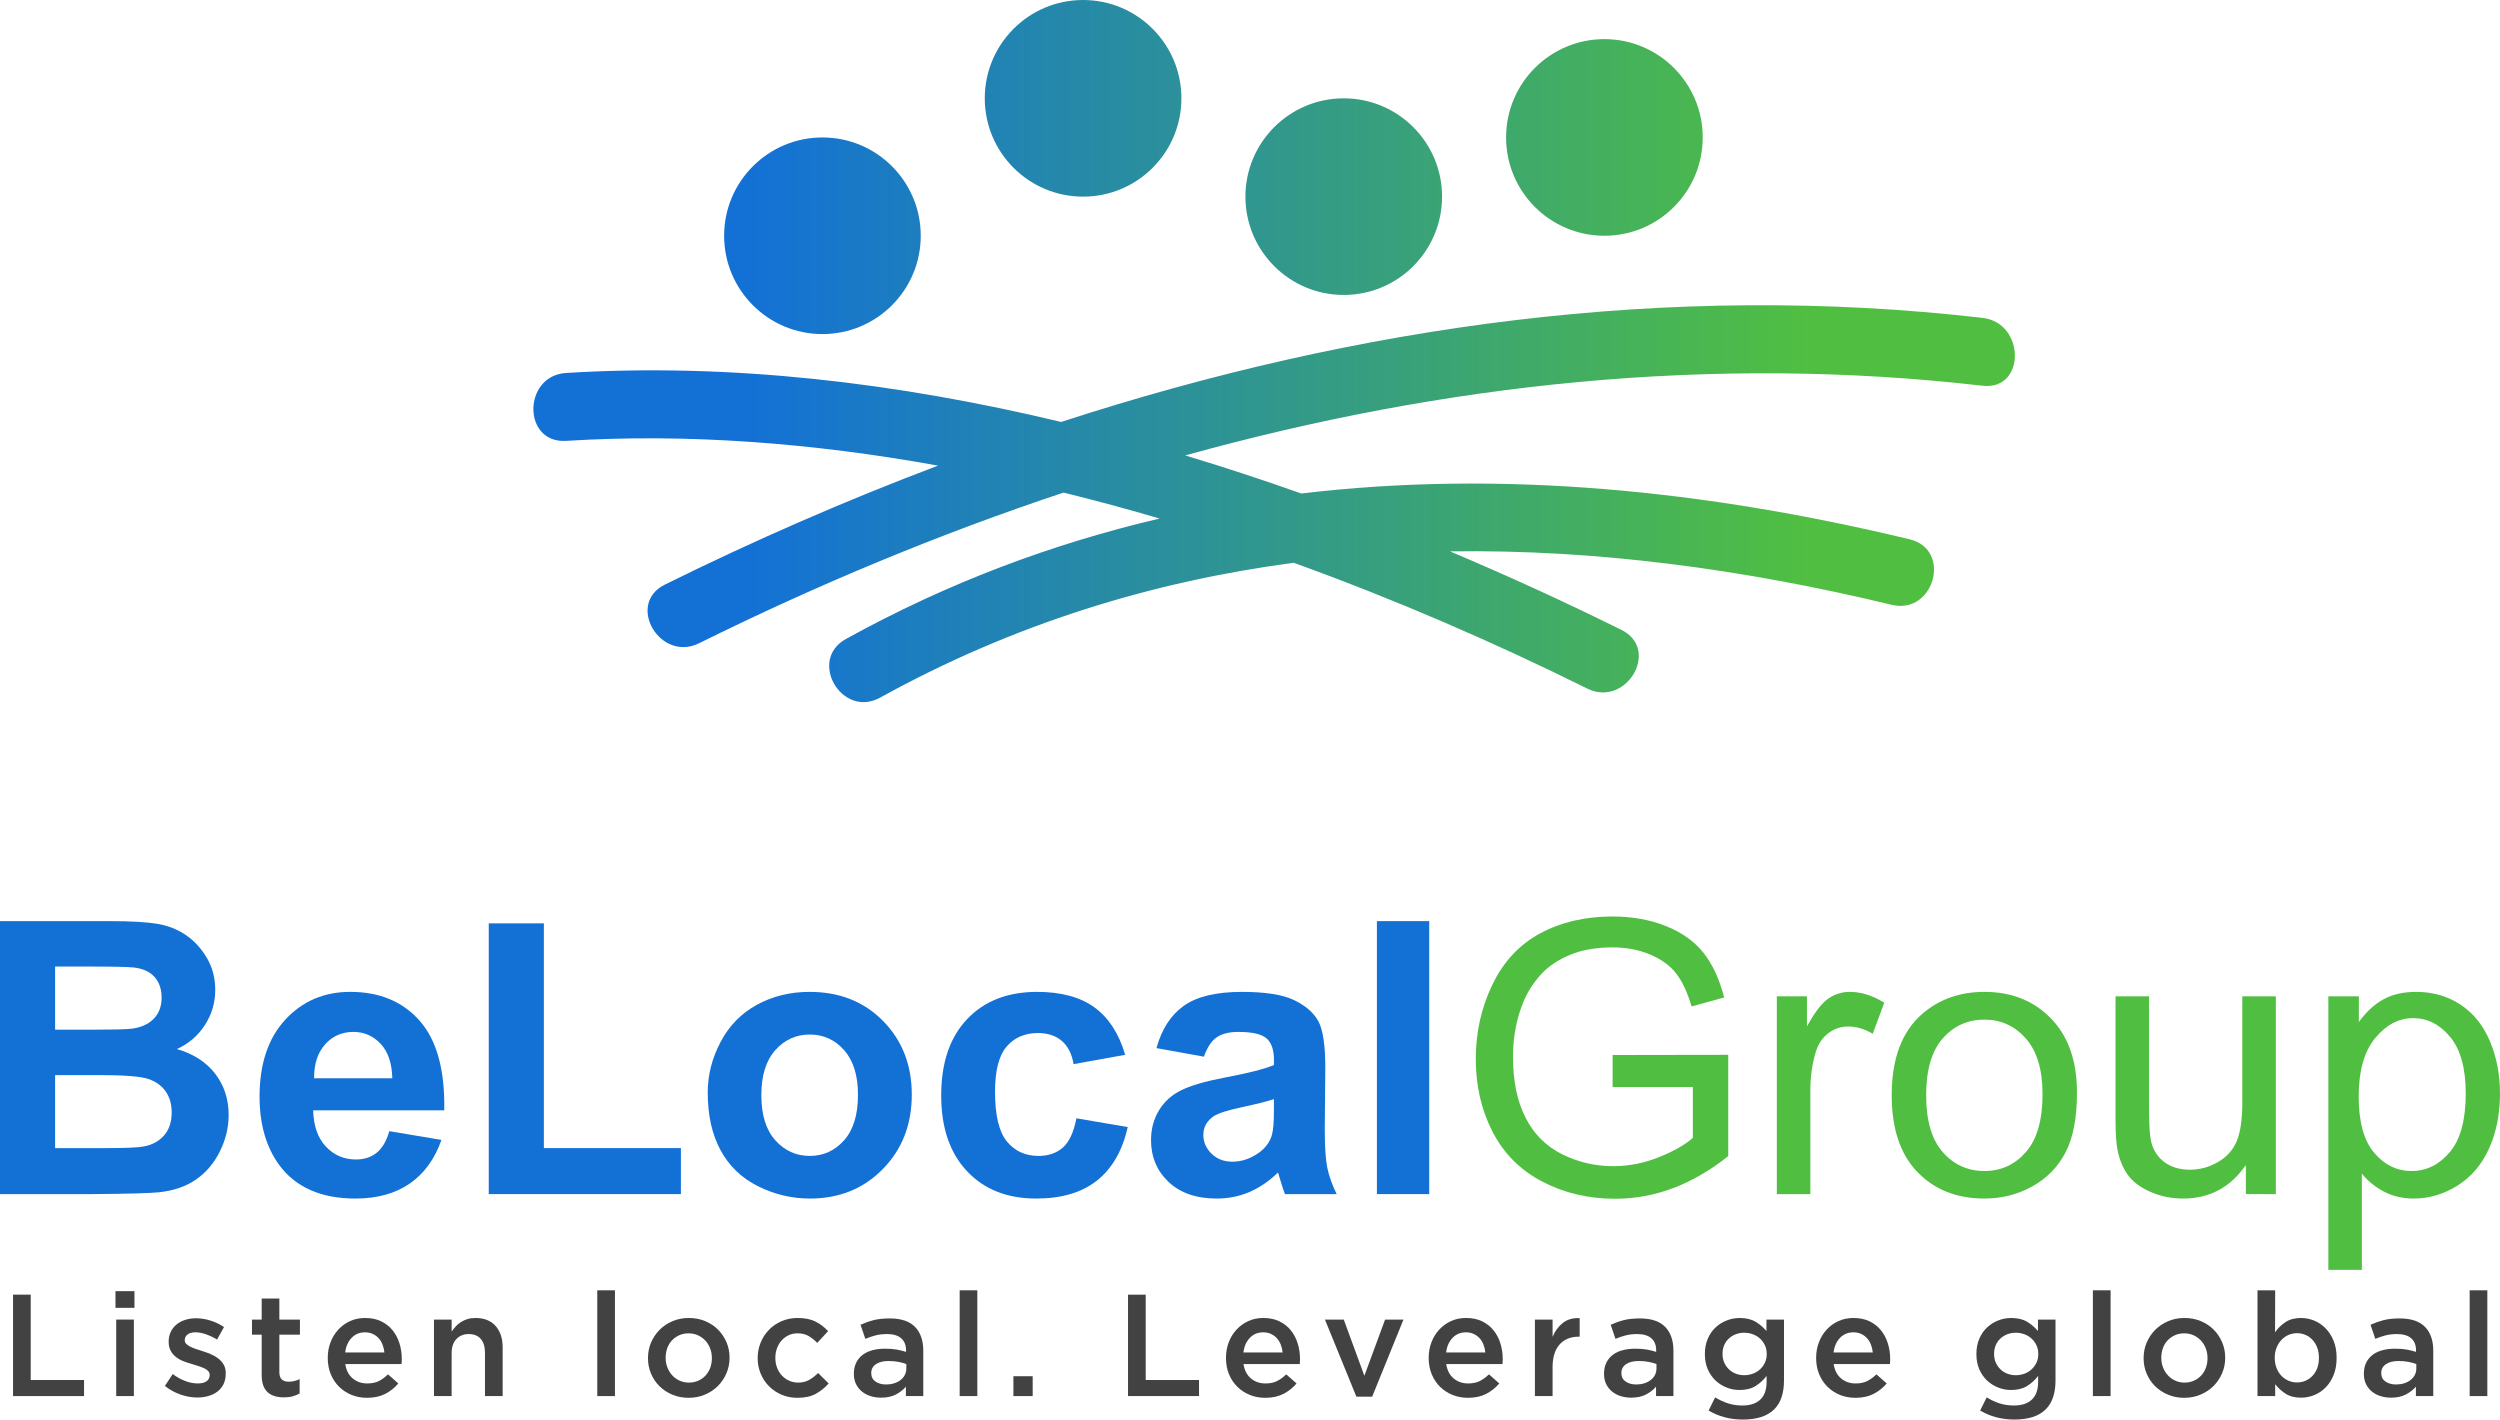 <?xml version="1.0" encoding="utf-8"?>
<!-- Generator: Adobe Illustrator 16.0.0, SVG Export Plug-In . SVG Version: 6.00 Build 0)  -->
<!DOCTYPE svg PUBLIC "-//W3C//DTD SVG 1.1//EN" "http://www.w3.org/Graphics/SVG/1.1/DTD/svg11.dtd">
<svg version="1.1" id="Layer_1" xmlns="http://www.w3.org/2000/svg" xmlns:xlink="http://www.w3.org/1999/xlink" x="0px" y="0px"
	 width="693.051px" height="393.529px" viewBox="0 0 693.051 393.529" enable-background="new 0 0 693.051 393.529"
	 xml:space="preserve">
<g>
	<g id="XMLID_151_">
		<linearGradient id="XMLID_2_" gradientUnits="userSpaceOnUse" x1="207.597" y1="139.631" x2="503.751" y2="139.631">
			<stop  offset="0" style="stop-color:#1371D6"/>
			<stop  offset="0.995" style="stop-color:#50BF41"/>
		</linearGradient>
		<path id="XMLID_156_" fill="url(#XMLID_2_)" d="M549.6,88.12c-87.014-10.054-173.27,2.115-255.431,28.854
			c-45.442-10.903-91.846-16.399-137.247-13.579c-12.029,0.75-12.117,19.573,0,18.821c34.003-2.115,68.698,0.641,103.118,6.86
			c-25.733,9.741-51.031,20.768-75.735,32.996c-10.854,5.373-1.332,21.61,9.498,16.25c32.759-16.214,66.536-30.285,101.036-41.768
			c8.922,2.214,17.809,4.582,26.631,7.199c-29.658,6.941-58.753,17.801-86.971,33.394c-10.6,5.857-1.117,22.111,9.498,16.244
			c36.906-20.389,75.367-32.17,114.648-37.376c28.219,10.196,55.563,22.064,81.378,34.875c10.815,5.359,20.36-10.863,9.498-16.252
			c-15.389-7.634-31.298-14.927-47.562-21.785c40.496-0.596,81.567,4.954,122.465,14.812c11.771,2.838,16.791-15.306,5.006-18.147
			c-56.516-13.617-113.355-19.323-168.682-12.704c-10.623-3.771-21.354-7.293-32.176-10.556
			c71.594-19.888,145.969-27.99,221.027-19.32C561.602,108.328,561.508,89.5,549.6,88.12z"/>
		<linearGradient id="XMLID_3_" gradientUnits="userSpaceOnUse" x1="207.599" y1="27.256" x2="503.752" y2="27.256">
			<stop  offset="0" style="stop-color:#1371D6"/>
			<stop  offset="0.995" style="stop-color:#50BF41"/>
		</linearGradient>
		<circle id="XMLID_155_" fill="url(#XMLID_3_)" cx="300.256" cy="27.256" r="27.256"/>
		<linearGradient id="XMLID_4_" gradientUnits="userSpaceOnUse" x1="207.595" y1="38.101" x2="503.75" y2="38.101">
			<stop  offset="0" style="stop-color:#1371D6"/>
			<stop  offset="0.995" style="stop-color:#50BF41"/>
		</linearGradient>
		<path id="XMLID_154_" fill="url(#XMLID_4_)" d="M444.774,65.355c15.052,0,27.256-12.197,27.256-27.252
			s-12.204-27.257-27.256-27.257c-15.053,0-27.256,12.202-27.256,27.257S429.721,65.355,444.774,65.355z"/>
		<linearGradient id="XMLID_5_" gradientUnits="userSpaceOnUse" x1="207.597" y1="54.513" x2="503.752" y2="54.513">
			<stop  offset="0" style="stop-color:#1371D6"/>
			<stop  offset="0.995" style="stop-color:#50BF41"/>
		</linearGradient>
		<circle id="XMLID_153_" fill="url(#XMLID_5_)" cx="372.514" cy="54.513" r="27.256"/>
		<linearGradient id="XMLID_6_" gradientUnits="userSpaceOnUse" x1="207.597" y1="65.358" x2="503.737" y2="65.358">
			<stop  offset="0" style="stop-color:#1371D6"/>
			<stop  offset="0.995" style="stop-color:#50BF41"/>
		</linearGradient>
		<path id="XMLID_152_" fill="url(#XMLID_6_)" d="M227.995,92.613c15.055,0,27.255-12.202,27.255-27.257
			c0-15.048-12.2-27.252-27.255-27.252c-15.052,0-27.254,12.204-27.254,27.252C200.741,80.411,212.943,92.613,227.995,92.613z"/>
	</g>
	<g id="XMLID_149_">
		<path fill="#1371D6" d="M0,255.352h30.247c5.99,0,10.454,0.256,13.396,0.752c2.94,0.498,5.573,1.539,7.894,3.123
			c2.321,1.58,4.258,3.691,5.808,6.321c1.547,2.636,2.326,5.587,2.326,8.853c0,3.549-0.956,6.793-2.867,9.756
			c-1.909,2.961-4.5,5.18-7.769,6.661c4.61,1.344,8.156,3.629,10.636,6.865c2.477,3.231,3.714,7.04,3.714,11.407
			c0,3.439-0.8,6.785-2.401,10.039c-1.599,3.246-3.785,5.854-6.553,7.793c-2.772,1.945-6.188,3.142-10.248,3.592
			c-2.545,0.273-8.687,0.439-18.426,0.516H0V255.352z M15.277,267.947v17.505h10.016c5.95,0,9.649-0.09,11.095-0.265
			c2.616-0.308,4.672-1.211,6.169-2.707c1.495-1.494,2.245-3.463,2.245-5.914c0-2.337-0.646-4.238-1.938-5.701
			c-1.289-1.461-3.208-2.352-5.753-2.654c-1.514-0.17-5.869-0.264-13.059-0.264H15.277z M15.277,298.043v20.234h14.144
			c5.507,0,8.999-0.15,10.475-0.463c2.273-0.416,4.123-1.42,5.555-3.02c1.426-1.604,2.141-3.746,2.141-6.424
			c0-2.276-0.551-4.201-1.653-5.782c-1.103-1.589-2.692-2.739-4.774-3.464c-2.08-0.719-6.598-1.082-13.55-1.082H15.277z"/>
		<path fill="#1371D6" d="M107.928,313.58l14.454,2.427c-1.859,5.3-4.792,9.335-8.797,12.103c-4.013,2.768-9.027,4.154-15.053,4.154
			c-9.529,0-16.581-3.113-21.158-9.34c-3.615-4.991-5.42-11.289-5.42-18.896c0-9.084,2.373-16.195,7.123-21.338
			c4.748-5.148,10.754-7.722,18.014-7.722c8.157,0,14.589,2.692,19.304,8.081c4.717,5.385,6.969,13.635,6.763,24.754H86.819
			c0.104,4.296,1.273,7.646,3.508,10.035s5.024,3.591,8.362,3.591c2.271,0,4.183-0.624,5.729-1.864
			C105.964,318.325,107.137,316.328,107.928,313.58z M108.755,298.922c-0.102-4.196-1.185-7.391-3.25-9.576
			c-2.065-2.186-4.577-3.278-7.534-3.278c-3.17,0-5.784,1.154-7.852,3.464c-2.061,2.299-3.078,5.432-3.045,9.391H108.755z"/>
		<path fill="#1371D6" d="M135.494,331.029v-75.053h15.277v62.301h37.99v12.752H135.494z"/>
		<path fill="#1371D6" d="M196.196,302.844c0-4.816,1.183-9.48,3.561-13.984c2.37-4.514,5.736-7.949,10.089-10.324
			s9.216-3.567,14.582-3.567c8.294,0,15.091,2.692,20.388,8.081c5.301,5.385,7.951,12.188,7.951,20.41
			c0,8.299-2.675,15.169-8.027,20.624c-5.354,5.456-12.088,8.181-20.205,8.181c-5.026,0-9.817-1.136-14.376-3.406
			c-4.563-2.271-8.031-5.602-10.401-9.988C197.379,314.483,196.196,309.137,196.196,302.844z M211.06,303.621
			c0,5.431,1.29,9.6,3.87,12.484c2.583,2.892,5.766,4.34,9.55,4.34c3.785,0,6.958-1.448,9.527-4.34
			c2.56-2.885,3.842-7.082,3.842-12.59c0-5.374-1.282-9.5-3.842-12.391c-2.569-2.891-5.742-4.334-9.527-4.334
			c-3.785,0-6.967,1.443-9.55,4.334C212.349,294.016,211.06,298.18,211.06,303.621z"/>
		<path fill="#1371D6" d="M311.915,292.416L297.619,295c-0.479-2.857-1.575-5.006-3.281-6.453c-1.696-1.448-3.905-2.168-6.626-2.168
			c-3.617,0-6.499,1.245-8.646,3.743c-2.15,2.493-3.224,6.667-3.224,12.515c0,6.5,1.088,11.1,3.276,13.781
			c2.183,2.684,5.114,4.027,8.797,4.027c2.756,0,5.008-0.785,6.762-2.348c1.754-1.566,2.994-4.258,3.719-8.08l14.242,2.427
			c-1.479,6.538-4.318,11.478-8.514,14.813c-4.199,3.34-9.824,5.006-16.879,5.006c-8.021,0-14.411-2.527-19.175-7.59
			c-4.762-5.053-7.151-12.055-7.151-21.002c0-9.051,2.392-16.1,7.175-21.139s11.254-7.565,19.41-7.565
			c6.676,0,11.98,1.442,15.922,4.315C307.368,282.159,310.194,286.531,311.915,292.416z"/>
		<path fill="#1371D6" d="M333.749,292.932l-13.162-2.375c1.48-5.293,4.026-9.221,7.641-11.766
			c3.613-2.546,8.977-3.823,16.105-3.823c6.465,0,11.287,0.767,14.451,2.3c3.162,1.533,5.395,3.473,6.684,5.834
			c1.289,2.359,1.934,6.685,1.934,12.982l-0.152,16.928c0,4.821,0.23,8.369,0.695,10.66c0.465,2.289,1.332,4.74,2.605,7.357h-14.346
			c-0.381-0.966-0.844-2.391-1.396-4.287c-0.238-0.861-0.41-1.43-0.518-1.703c-2.473,2.408-5.129,4.215-7.943,5.417
			c-2.83,1.206-5.834,1.808-9.035,1.808c-5.646,0-10.092-1.528-13.342-4.594c-3.252-3.062-4.881-6.932-4.881-11.611
			c0-3.099,0.741-5.861,2.22-8.284c1.481-2.427,3.554-4.286,6.224-5.573c2.668-1.292,6.51-2.418,11.533-3.388
			c6.777-1.269,11.473-2.456,14.092-3.558v-1.443c0-2.791-0.688-4.773-2.063-5.967c-1.377-1.182-3.982-1.778-7.797-1.778
			c-2.582,0-4.592,0.511-6.041,1.523C335.811,288.604,334.643,290.387,333.749,292.932z M353.157,304.699
			c-1.857,0.625-4.803,1.362-8.824,2.224c-4.028,0.856-6.664,1.703-7.9,2.526c-1.891,1.344-2.84,3.047-2.84,5.109
			c0,2.035,0.758,3.791,2.273,5.266c1.514,1.482,3.438,2.22,5.779,2.22c2.615,0,5.109-0.86,7.485-2.583
			c1.753-1.307,2.907-2.905,3.454-4.798c0.381-1.239,0.572-3.596,0.572-7.073V304.699z"/>
		<path fill="#1371D6" d="M381.704,331.029v-75.678h14.503v75.678H381.704z"/>
		<path fill="#50BF41" d="M447.051,301.35v-8.881l32.053-0.053v28.08c-4.926,3.923-9.993,6.875-15.227,8.854
			c-5.23,1.977-10.6,2.971-16.105,2.971c-7.432,0-14.188-1.594-20.258-4.779c-6.076-3.179-10.658-7.787-13.754-13.805
			c-3.102-6.023-4.646-12.752-4.646-20.184c0-7.362,1.535-14.242,4.619-20.619c3.078-6.388,7.512-11.123,13.293-14.223
			c5.779-3.094,12.436-4.646,19.969-4.646c5.475,0,10.423,0.891,14.844,2.66c4.42,1.773,7.887,4.238,10.4,7.408
			c2.512,3.16,4.424,7.296,5.734,12.387l-9.037,2.479c-1.136-3.855-2.551-6.889-4.234-9.088c-1.686-2.2-4.096-3.965-7.223-5.285
			c-3.137-1.324-6.609-1.992-10.428-1.992c-4.582,0-8.533,0.695-11.873,2.092c-3.34,1.396-6.03,3.223-8.076,5.498
			c-2.051,2.271-3.639,4.764-4.771,7.484c-1.931,4.68-2.898,9.752-2.898,15.225c0,6.748,1.166,12.393,3.487,16.93
			c2.325,4.547,5.704,7.915,10.142,10.119c4.438,2.205,9.154,3.303,14.148,3.303c4.332,0,8.564-0.832,12.691-2.502
			c4.129-1.67,7.26-3.449,9.39-5.342v-14.09H447.051z"/>
		<path fill="#50BF41" d="M492.573,331.029v-54.822h8.361v8.309c2.138-3.889,4.105-6.444,5.914-7.688
			c1.807-1.239,3.793-1.859,5.961-1.859c3.127,0,6.316,1.003,9.547,2.999l-3.197,8.621c-2.271-1.344-4.543-2.021-6.813-2.021
			c-2.034,0-3.856,0.62-5.474,1.836c-1.619,1.221-2.768,2.919-3.459,5.086c-1.031,3.302-1.547,6.917-1.547,10.835v28.705H492.573z"
			/>
		<path fill="#50BF41" d="M524.419,303.621c0-10.154,2.825-17.672,8.47-22.56c4.717-4.06,10.455-6.094,17.24-6.094
			c7.531,0,13.697,2.475,18.48,7.409c4.778,4.939,7.172,11.762,7.172,20.467c0,7.06-1.059,12.605-3.18,16.645
			c-2.109,4.041-5.194,7.184-9.234,9.426c-4.041,2.232-8.46,3.35-13.238,3.35c-7.674,0-13.882-2.461-18.613-7.381
			C526.786,319.967,524.419,312.875,524.419,303.621z M533.971,303.621c0,7.016,1.529,12.271,4.595,15.764
			c3.056,3.496,6.913,5.242,11.563,5.242c4.607,0,8.445-1.755,11.506-5.271c3.066-3.506,4.6-8.856,4.6-16.048
			c0-6.78-1.543-11.914-4.623-15.406c-3.08-3.496-6.908-5.242-11.482-5.242c-4.65,0-8.508,1.736-11.563,5.215
			C535.5,291.352,533.971,296.6,533.971,303.621z"/>
		<path fill="#50BF41" d="M622.594,331.029v-8.059c-4.269,6.199-10.068,9.293-17.393,9.293c-3.236,0-6.256-0.62-9.061-1.855
			c-2.801-1.238-4.888-2.795-6.24-4.674c-1.363-1.873-2.318-4.173-2.873-6.889c-0.378-1.826-0.563-4.717-0.563-8.668v-33.971h9.287
			v30.403c0,4.854,0.194,8.124,0.572,9.808c0.582,2.447,1.822,4.363,3.715,5.758c1.893,1.392,4.234,2.092,7.021,2.092
			s5.398-0.719,7.84-2.143c2.45-1.43,4.172-3.374,5.194-5.834c1.013-2.461,1.519-6.037,1.519-10.712v-29.372h9.297v54.822H622.594z"
			/>
		<path fill="#50BF41" d="M645.464,352.031v-75.824h8.46v7.125c1.996-2.781,4.248-4.883,6.766-6.273
			c2.508-1.391,5.555-2.091,9.135-2.091c4.676,0,8.807,1.206,12.387,3.614c3.582,2.408,6.279,5.811,8.105,10.196
			c1.822,4.386,2.734,9.198,2.734,14.426c0,5.611-1.008,10.655-3.018,15.149c-2.016,4.485-4.936,7.93-8.777,10.324
			c-3.842,2.394-7.867,3.586-12.107,3.586c-3.094,0-5.871-0.652-8.336-1.959c-2.461-1.311-4.477-2.961-6.061-4.959v26.686H645.464z
			 M653.877,303.924c0,7.059,1.424,12.271,4.281,15.641c2.857,3.379,6.311,5.063,10.375,5.063c4.131,0,7.664-1.746,10.607-5.242
			c2.943-3.492,4.41-8.904,4.41-16.229c0-6.988-1.43-12.216-4.311-15.697c-2.871-3.473-6.303-5.21-10.295-5.21
			c-3.961,0-7.461,1.851-10.508,5.55C655.401,291.498,653.877,296.873,653.877,303.924z"/>
	</g>
	<g>
		<path fill="#424242" d="M3.615,358.9h4.899v23.662h14.783v4.461H3.615V358.9z"/>
		<path fill="#424242" d="M32.014,357.936h5.264v4.623h-5.264V357.936z M32.215,365.813h4.899v21.211h-4.899V365.813z"/>
		<path fill="#424242" d="M54.708,387.42c-1.526,0-3.07-0.27-4.639-0.809c-1.568-0.543-3.023-1.338-4.357-2.398l2.169-3.297
			c1.15,0.855,2.321,1.508,3.513,1.943c1.19,0.445,2.337,0.662,3.435,0.662c1.043,0,1.853-0.203,2.432-0.615
			c0.577-0.416,0.861-0.969,0.861-1.664v-0.08c0-0.402-0.125-0.748-0.381-1.047c-0.253-0.293-0.603-0.543-1.041-0.756
			c-0.442-0.213-0.954-0.418-1.528-0.602c-0.577-0.186-1.176-0.373-1.786-0.563c-0.783-0.213-1.563-0.469-2.354-0.762
			c-0.788-0.295-1.5-0.678-2.126-1.141c-0.631-0.465-1.145-1.051-1.545-1.742c-0.402-0.695-0.605-1.551-0.605-2.568v-0.08
			c0-0.984,0.194-1.883,0.584-2.688c0.386-0.795,0.922-1.486,1.604-2.045c0.687-0.557,1.488-0.982,2.413-1.277
			c0.92-0.293,1.907-0.443,2.952-0.443c1.337,0,2.692,0.217,4.058,0.648c1.365,0.43,2.609,1.031,3.737,1.787l-1.93,3.469
			c-1.015-0.615-2.051-1.104-3.094-1.467c-1.048-0.359-2.009-0.539-2.891-0.539c-0.937,0-1.668,0.199-2.188,0.596
			c-0.523,0.406-0.785,0.918-0.785,1.523v0.086c0,0.369,0.135,0.699,0.399,0.979c0.27,0.279,0.625,0.535,1.067,0.762
			c0.44,0.227,0.949,0.445,1.526,0.645c0.577,0.197,1.171,0.396,1.789,0.58c0.776,0.242,1.552,0.521,2.33,0.838
			c0.776,0.322,1.479,0.719,2.11,1.184c0.626,0.469,1.14,1.041,1.544,1.703c0.4,0.672,0.601,1.486,0.601,2.451v0.074
			c0,1.127-0.201,2.102-0.601,2.93c-0.404,0.822-0.958,1.514-1.665,2.059c-0.715,0.549-1.55,0.965-2.513,1.238
			C56.839,387.279,55.808,387.42,54.708,387.42z"/>
		<path fill="#424242" d="M78.688,387.379c-0.882,0-1.703-0.1-2.458-0.318c-0.757-0.217-1.413-0.566-1.966-1.041
			c-0.554-0.482-0.975-1.121-1.275-1.91c-0.298-0.791-0.445-1.779-0.445-2.953V369.99h-2.692v-4.178h2.692v-5.824h4.899v5.824h5.704
			v4.178h-5.704v10.4c0,0.936,0.227,1.617,0.686,2.033c0.452,0.412,1.091,0.615,1.923,0.615c1.045,0,2.048-0.236,3.014-0.719v3.975
			c-0.615,0.35-1.268,0.625-1.968,0.809C80.403,387.289,79.597,387.379,78.688,387.379z"/>
		<path fill="#424242" d="M101.744,387.502c-1.523,0-2.952-0.266-4.275-0.801c-1.325-0.539-2.477-1.287-3.456-2.252
			s-1.746-2.119-2.311-3.473c-0.563-1.354-0.842-2.848-0.842-4.48v-0.08c0-1.523,0.253-2.963,0.762-4.297
			c0.509-1.344,1.228-2.508,2.153-3.516c0.92-1.008,2.011-1.793,3.271-2.369c1.261-0.578,2.652-0.861,4.178-0.861
			c1.685,0,3.166,0.303,4.44,0.918c1.273,0.619,2.33,1.447,3.175,2.494c0.839,1.045,1.476,2.256,1.907,3.637
			c0.426,1.377,0.644,2.83,0.644,4.354c0,0.217-0.01,0.436-0.024,0.662c-0.017,0.227-0.036,0.463-0.062,0.709H95.718
			c0.265,1.736,0.958,3.066,2.072,3.994c1.107,0.922,2.456,1.381,4.034,1.381c1.206,0,2.25-0.207,3.137-0.633
			c0.882-0.436,1.753-1.064,2.609-1.893l2.851,2.525c-1.018,1.211-2.231,2.172-3.636,2.896
			C105.38,387.137,103.7,387.502,101.744,387.502z M106.567,374.93c-0.081-0.775-0.256-1.504-0.523-2.186
			c-0.27-0.691-0.627-1.277-1.083-1.773c-0.461-0.492-1.003-0.891-1.63-1.184c-0.632-0.293-1.344-0.439-2.15-0.439
			c-1.498,0-2.735,0.516-3.712,1.541c-0.984,1.033-1.573,2.381-1.791,4.041H106.567z"/>
		<path fill="#424242" d="M120.305,365.813h4.899v3.326c0.348-0.516,0.729-0.994,1.143-1.438c0.414-0.445,0.892-0.848,1.441-1.197
			s1.152-0.629,1.805-0.828c0.651-0.209,1.394-0.303,2.219-0.303c2.403,0,4.26,0.738,5.571,2.205
			c1.304,1.477,1.964,3.453,1.964,5.947v13.498h-4.902v-12.027c0-1.656-0.393-2.934-1.176-3.828
			c-0.781-0.893-1.893-1.338-3.324-1.338c-1.407,0-2.548,0.463-3.423,1.381c-0.878,0.918-1.318,2.215-1.318,3.865v11.947h-4.899
			V365.813z"/>
		<path fill="#424242" d="M165.576,357.699h4.899v29.324h-4.899V357.699z"/>
		<path fill="#424242" d="M190.876,387.502c-1.602,0-3.097-0.289-4.476-0.867c-1.382-0.572-2.571-1.354-3.574-2.346
			c-1.006-0.994-1.786-2.158-2.354-3.492c-0.561-1.34-0.84-2.758-0.84-4.258v-0.086c0-1.523,0.289-2.951,0.859-4.295
			c0.58-1.34,1.37-2.508,2.375-3.516s2.193-1.803,3.574-2.389c1.377-0.588,2.884-0.881,4.519-0.881s3.142,0.283,4.519,0.861
			c1.377,0.576,2.571,1.361,3.577,2.369c1,1.008,1.789,2.172,2.347,3.498c0.563,1.324,0.847,2.748,0.847,4.271v0.08
			c0,1.506-0.291,2.92-0.866,4.258c-0.579,1.344-1.367,2.514-2.37,3.521c-1.005,1.002-2.205,1.797-3.591,2.385
			C194.025,387.213,192.513,387.502,190.876,387.502z M190.959,383.285c0.986,0,1.869-0.18,2.659-0.549
			c0.783-0.35,1.452-0.842,2.016-1.457c0.553-0.619,0.979-1.334,1.275-2.148c0.293-0.822,0.435-1.684,0.435-2.592v-0.086
			c0-0.936-0.158-1.816-0.478-2.648c-0.317-0.828-0.765-1.553-1.334-2.172c-0.577-0.611-1.253-1.104-2.037-1.463
			c-0.786-0.359-1.656-0.543-2.614-0.543s-1.831,0.184-2.614,0.543c-0.79,0.359-1.462,0.842-2.018,1.449
			c-0.561,0.6-0.986,1.314-1.28,2.146c-0.291,0.828-0.438,1.699-0.438,2.607v0.08c0,0.938,0.161,1.816,0.48,2.637
			c0.322,0.818,0.764,1.537,1.337,2.166c0.57,0.629,1.249,1.131,2.037,1.48C189.171,383.105,190.032,383.285,190.959,383.285z"/>
		<path fill="#424242" d="M221.048,387.502c-1.583,0-3.04-0.289-4.381-0.867c-1.336-0.572-2.503-1.354-3.487-2.346
			c-0.987-0.994-1.753-2.158-2.307-3.492c-0.556-1.34-0.833-2.758-0.833-4.258v-0.086c0-1.494,0.277-2.924,0.833-4.277
			c0.554-1.348,1.32-2.525,2.307-3.533c0.984-1.008,2.157-1.803,3.508-2.389c1.354-0.588,2.815-0.881,4.4-0.881
			c2.008,0,3.674,0.332,4.999,1.002c1.327,0.668,2.484,1.553,3.478,2.65l-3.014,3.256c-0.747-0.777-1.544-1.42-2.389-1.912
			c-0.839-0.492-1.885-0.742-3.113-0.742c-0.883,0-1.706,0.184-2.453,0.543c-0.75,0.359-1.394,0.842-1.928,1.449
			c-0.535,0.6-0.954,1.314-1.266,2.146c-0.303,0.828-0.457,1.699-0.457,2.607v0.08c0,0.938,0.153,1.826,0.457,2.654
			c0.312,0.828,0.748,1.553,1.306,2.172c0.563,0.615,1.233,1.107,2.008,1.457c0.778,0.369,1.633,0.549,2.571,0.549
			c1.155,0,2.167-0.246,3.035-0.748c0.868-0.49,1.694-1.125,2.468-1.906l2.934,2.891c-1.041,1.184-2.236,2.139-3.572,2.877
			C224.809,387.137,223.113,387.502,221.048,387.502z"/>
		<path fill="#424242" d="M251.134,387.023v-2.611c-0.724,0.855-1.649,1.58-2.771,2.166c-1.128,0.588-2.493,0.885-4.097,0.885
			c-1.022,0-1.985-0.141-2.894-0.42c-0.913-0.285-1.71-0.701-2.392-1.25c-0.684-0.543-1.232-1.23-1.646-2.049
			c-0.414-0.813-0.622-1.764-0.622-2.828v-0.082c0-1.178,0.215-2.203,0.641-3.074c0.43-0.871,1.029-1.59,1.789-2.168
			c0.764-0.576,1.672-1.008,2.732-1.287c1.058-0.277,2.203-0.42,3.438-0.42c1.285,0,2.373,0.08,3.271,0.24
			c0.894,0.162,1.758,0.379,2.59,0.645v-0.402c0-1.471-0.449-2.598-1.349-3.373c-0.894-0.777-2.186-1.164-3.872-1.164
			c-1.204,0-2.278,0.113-3.215,0.359c-0.935,0.242-1.893,0.563-2.851,0.965l-1.327-3.898c1.178-0.535,2.382-0.965,3.614-1.287
			c1.232-0.316,2.716-0.477,4.462-0.477c3.158,0,5.5,0.779,7.026,2.346c1.528,1.566,2.29,3.771,2.29,6.609v12.576H251.134z
			 M251.252,378.146c-0.615-0.246-1.346-0.443-2.188-0.605c-0.847-0.16-1.736-0.24-2.67-0.24c-1.528,0-2.718,0.289-3.575,0.879
			c-0.856,0.592-1.287,1.396-1.287,2.408v0.086c0,1.018,0.396,1.793,1.183,2.328c0.792,0.539,1.762,0.805,2.917,0.805
			c0.802,0,1.544-0.105,2.228-0.322c0.682-0.209,1.28-0.512,1.789-0.904c0.506-0.383,0.903-0.855,1.183-1.404
			c0.284-0.549,0.421-1.154,0.421-1.826V378.146z"/>
		<path fill="#424242" d="M266.04,357.699h4.895v29.324h-4.895V357.699z"/>
		<path fill="#424242" d="M280.936,381.516h5.344v5.508h-5.344V381.516z"/>
		<path fill="#424242" d="M312.713,358.9h4.902v23.662h14.779v4.461h-19.682V358.9z"/>
		<path fill="#424242" d="M350.747,387.502c-1.523,0-2.947-0.266-4.271-0.801c-1.329-0.539-2.481-1.287-3.456-2.252
			c-0.979-0.965-1.748-2.119-2.314-3.473c-0.561-1.354-0.84-2.848-0.84-4.48v-0.08c0-1.523,0.254-2.963,0.762-4.297
			c0.51-1.344,1.225-2.508,2.154-3.516c0.92-1.008,2.01-1.793,3.269-2.369c1.259-0.578,2.649-0.861,4.178-0.861
			c1.687,0,3.163,0.303,4.438,0.918c1.271,0.619,2.334,1.447,3.174,2.494c0.845,1.045,1.48,2.256,1.906,3.637
			c0.432,1.377,0.645,2.83,0.645,4.354c0,0.217-0.01,0.436-0.02,0.662c-0.016,0.227-0.035,0.463-0.061,0.709h-15.586
			c0.266,1.736,0.959,3.066,2.07,3.994c1.109,0.922,2.458,1.381,4.035,1.381c1.207,0,2.25-0.207,3.137-0.633
			c0.881-0.436,1.754-1.064,2.605-1.893l2.855,2.525c-1.018,1.211-2.23,2.172-3.639,2.896
			C354.387,387.137,352.708,387.502,350.747,387.502z M355.569,374.93c-0.074-0.775-0.254-1.504-0.521-2.186
			c-0.266-0.691-0.627-1.277-1.08-1.773c-0.461-0.492-1.002-0.891-1.629-1.184c-0.632-0.293-1.349-0.439-2.15-0.439
			c-1.498,0-2.74,0.516-3.712,1.541c-0.983,1.033-1.577,2.381-1.79,4.041H355.569z"/>
		<path fill="#424242" d="M367.301,365.813h5.219l5.71,15.586l5.741-15.586h5.098l-8.674,21.371h-4.379L367.301,365.813z"/>
		<path fill="#424242" d="M406.95,387.502c-1.529,0-2.955-0.266-4.28-0.801c-1.322-0.539-2.474-1.287-3.454-2.252
			c-0.979-0.965-1.746-2.119-2.309-3.473s-0.848-2.848-0.848-4.48v-0.08c0-1.523,0.258-2.963,0.768-4.297
			c0.506-1.344,1.223-2.508,2.15-3.516c0.92-1.008,2.01-1.793,3.271-2.369c1.258-0.578,2.652-0.861,4.178-0.861
			c1.684,0,3.162,0.303,4.439,0.918c1.271,0.619,2.33,1.447,3.17,2.494c0.848,1.045,1.482,2.256,1.912,3.637
			c0.426,1.377,0.641,2.83,0.641,4.354c0,0.217-0.004,0.436-0.021,0.662c-0.014,0.227-0.035,0.463-0.061,0.709H400.92
			c0.266,1.736,0.959,3.066,2.073,3.994c1.106,0.922,2.456,1.381,4.036,1.381c1.203,0,2.246-0.207,3.131-0.633
			c0.885-0.436,1.756-1.064,2.615-1.893l2.848,2.525c-1.015,1.211-2.229,2.172-3.636,2.896
			C410.583,387.137,408.903,387.502,406.95,387.502z M411.77,374.93c-0.08-0.775-0.258-1.504-0.523-2.186
			c-0.27-0.691-0.627-1.277-1.086-1.773c-0.455-0.492-0.998-0.891-1.625-1.184c-0.633-0.293-1.344-0.439-2.152-0.439
			c-1.498,0-2.734,0.516-3.714,1.541c-0.979,1.033-1.571,2.381-1.788,4.041H411.77z"/>
		<path fill="#424242" d="M425.507,365.813h4.899v4.779c0.67-1.604,1.617-2.891,2.854-3.855c1.227-0.967,2.781-1.41,4.654-1.326
			v5.143h-0.279c-1.066,0-2.051,0.172-2.933,0.521c-0.88,0.346-1.646,0.865-2.286,1.566c-0.643,0.695-1.143,1.57-1.486,2.631
			c-0.346,1.059-0.523,2.279-0.523,3.676v8.076h-4.899V365.813z"/>
		<path fill="#424242" d="M459.088,387.023v-2.611c-0.727,0.855-1.65,1.58-2.775,2.166c-1.124,0.588-2.488,0.885-4.093,0.885
			c-1.021,0-1.987-0.141-2.897-0.42c-0.908-0.285-1.703-0.701-2.387-1.25c-0.682-0.543-1.23-1.23-1.65-2.049
			c-0.416-0.813-0.614-1.764-0.614-2.828v-0.082c0-1.178,0.208-2.203,0.639-3.074c0.429-0.871,1.026-1.59,1.788-2.168
			c0.764-0.576,1.676-1.008,2.729-1.287c1.057-0.277,2.201-0.42,3.434-0.42c1.29,0,2.381,0.08,3.279,0.24
			c0.895,0.162,1.758,0.379,2.586,0.645v-0.402c0-1.471-0.445-2.598-1.342-3.373c-0.898-0.777-2.188-1.164-3.879-1.164
			c-1.202,0-2.279,0.113-3.213,0.359c-0.934,0.242-1.888,0.563-2.848,0.965l-1.33-3.898c1.178-0.535,2.383-0.965,3.615-1.287
			c1.23-0.316,2.721-0.477,4.461-0.477c3.154,0,5.502,0.779,7.029,2.346c1.525,1.566,2.291,3.771,2.291,6.609v12.576H459.088z
			 M459.206,378.146c-0.615-0.246-1.346-0.443-2.188-0.605c-0.846-0.16-1.736-0.24-2.672-0.24c-1.525,0-2.721,0.289-3.574,0.879
			c-0.855,0.592-1.289,1.396-1.289,2.408v0.086c0,1.018,0.4,1.793,1.188,2.328c0.793,0.539,1.763,0.805,2.914,0.805
			c0.803,0,1.545-0.105,2.229-0.322c0.682-0.209,1.275-0.512,1.787-0.904c0.506-0.383,0.9-0.855,1.188-1.404
			c0.281-0.549,0.418-1.154,0.418-1.826V378.146z"/>
		<path fill="#424242" d="M483.143,393.529c-3.529,0-6.689-0.838-9.48-2.504l1.813-3.646c1.125,0.695,2.303,1.248,3.533,1.65
			c1.23,0.396,2.569,0.605,4.012,0.605c2.172,0,3.833-0.559,4.988-1.656c1.154-1.107,1.727-2.734,1.727-4.887v-1.656
			c-0.885,1.154-1.916,2.086-3.095,2.811c-1.179,0.729-2.64,1.084-4.376,1.084c-1.268,0-2.465-0.219-3.615-0.682
			c-1.154-0.455-2.176-1.107-3.075-1.945c-0.894-0.846-1.613-1.887-2.147-3.113c-0.535-1.234-0.801-2.625-0.801-4.178v-0.08
			c0-1.557,0.266-2.957,0.801-4.197c0.534-1.248,1.254-2.289,2.147-3.131c0.899-0.842,1.931-1.496,3.095-1.949
			c1.164-0.455,2.36-0.682,3.596-0.682c1.793,0,3.273,0.35,4.434,1.064c1.168,0.705,2.162,1.557,2.994,2.551v-3.176h4.863v16.867
			c0,3.535-0.898,6.203-2.688,7.996c-0.975,0.965-2.186,1.684-3.643,2.148C486.768,393.293,485.075,393.529,483.143,393.529z
			 M483.551,381.236c0.828,0,1.627-0.146,2.385-0.42c0.762-0.285,1.428-0.688,1.986-1.207c0.568-0.52,1.012-1.141,1.354-1.85
			c0.33-0.711,0.496-1.496,0.496-2.348v-0.08c0-0.885-0.166-1.68-0.496-2.389c-0.342-0.711-0.785-1.324-1.354-1.85
			c-0.559-0.525-1.225-0.924-1.986-1.207c-0.758-0.275-1.557-0.426-2.385-0.426c-0.861,0-1.652,0.15-2.375,0.426
			c-0.721,0.283-1.363,0.682-1.912,1.188c-0.545,0.512-0.975,1.121-1.277,1.826c-0.313,0.715-0.469,1.51-0.469,2.389v0.082
			c0,0.883,0.161,1.678,0.488,2.389c0.316,0.709,0.746,1.33,1.286,1.85c0.53,0.52,1.163,0.922,1.907,1.207
			C481.932,381.09,482.717,381.236,483.551,381.236z"/>
		<path fill="#424242" d="M514.352,387.502c-1.52,0-2.949-0.266-4.273-0.801c-1.32-0.539-2.475-1.287-3.453-2.252
			c-0.98-0.965-1.751-2.119-2.314-3.473c-0.559-1.354-0.842-2.848-0.842-4.48v-0.08c0-1.523,0.256-2.963,0.767-4.297
			c0.501-1.344,1.221-2.508,2.147-3.516c0.924-1.008,2.016-1.793,3.274-2.369c1.259-0.578,2.649-0.861,4.178-0.861
			c1.685,0,3.165,0.303,4.442,0.918c1.268,0.619,2.328,1.447,3.17,2.494c0.842,1.045,1.477,2.256,1.907,3.637
			c0.426,1.377,0.644,2.83,0.644,4.354c0,0.217-0.01,0.436-0.02,0.662c-0.014,0.227-0.037,0.463-0.061,0.709h-15.586
			c0.266,1.736,0.957,3.066,2.072,3.994c1.107,0.922,2.451,1.381,4.037,1.381c1.196,0,2.246-0.207,3.131-0.633
			c0.885-0.436,1.756-1.064,2.607-1.893l2.854,2.525c-1.018,1.211-2.229,2.172-3.635,2.896
			C517.995,387.137,516.31,387.502,514.352,387.502z M519.177,374.93c-0.085-0.775-0.255-1.504-0.521-2.186
			c-0.266-0.691-0.625-1.277-1.084-1.773c-0.459-0.492-0.998-0.891-1.632-1.184c-0.624-0.293-1.344-0.439-2.144-0.439
			c-1.5,0-2.738,0.516-3.719,1.541c-0.979,1.033-1.57,2.381-1.788,4.041H519.177z"/>
		<path fill="#424242" d="M558.422,393.529c-3.533,0-6.693-0.838-9.477-2.504l1.803-3.646c1.131,0.695,2.305,1.248,3.535,1.65
			c1.234,0.396,2.568,0.605,4.016,0.605c2.172,0,3.833-0.559,4.988-1.656c1.148-1.107,1.727-2.734,1.727-4.887v-1.656
			c-0.885,1.154-1.912,2.086-3.095,2.811c-1.183,0.729-2.64,1.084-4.382,1.084c-1.258,0-2.465-0.219-3.613-0.682
			c-1.154-0.455-2.178-1.107-3.076-1.945c-0.895-0.846-1.608-1.887-2.148-3.113c-0.533-1.234-0.799-2.625-0.799-4.178v-0.08
			c0-1.557,0.266-2.957,0.799-4.197c0.54-1.248,1.254-2.289,2.148-3.131c0.898-0.842,1.93-1.496,3.1-1.949
			c1.168-0.455,2.355-0.682,3.59-0.682c1.799,0,3.275,0.35,4.443,1.064c1.159,0.705,2.158,1.557,2.986,2.551v-3.176h4.863v16.867
			c0,3.535-0.895,6.203-2.688,7.996c-0.965,0.965-2.182,1.684-3.639,2.148C562.042,393.293,560.348,393.529,558.422,393.529z
			 M558.825,381.236c0.834,0,1.629-0.146,2.391-0.42c0.766-0.285,1.428-0.688,1.982-1.207c0.572-0.52,1.012-1.141,1.352-1.85
			c0.336-0.711,0.498-1.496,0.498-2.348v-0.08c0-0.885-0.162-1.68-0.498-2.389c-0.34-0.711-0.779-1.324-1.352-1.85
			c-0.555-0.525-1.217-0.924-1.982-1.207c-0.762-0.275-1.557-0.426-2.391-0.426c-0.861,0-1.646,0.15-2.375,0.426
			c-0.714,0.283-1.354,0.682-1.906,1.188c-0.549,0.512-0.975,1.121-1.282,1.826c-0.303,0.715-0.459,1.51-0.459,2.389v0.082
			c0,0.883,0.156,1.678,0.478,2.389c0.322,0.709,0.748,1.33,1.287,1.85s1.174,0.922,1.906,1.207
			C557.208,381.09,557.993,381.236,558.825,381.236z"/>
		<path fill="#424242" d="M580.192,357.699h4.906v29.324h-4.906V357.699z"/>
		<path fill="#424242" d="M605.495,387.502c-1.6,0-3.094-0.289-4.477-0.867c-1.381-0.572-2.564-1.354-3.571-2.346
			c-1.008-0.994-1.788-2.158-2.352-3.492c-0.563-1.34-0.843-2.758-0.843-4.258v-0.086c0-1.523,0.289-2.951,0.861-4.295
			c0.578-1.34,1.367-2.508,2.371-3.516c1.008-1.008,2.199-1.803,3.576-2.389c1.377-0.588,2.881-0.881,4.52-0.881
			c1.631,0,3.141,0.283,4.521,0.861c1.373,0.576,2.57,1.361,3.572,2.369c1.008,1.008,1.789,2.172,2.342,3.498
			c0.573,1.324,0.853,2.748,0.853,4.271v0.08c0,1.506-0.284,2.92-0.866,4.258c-0.576,1.344-1.367,2.514-2.37,3.521
			c-1.003,1.002-2.204,1.797-3.596,2.385C608.645,387.213,607.131,387.502,605.495,387.502z M605.581,383.285
			c0.982,0,1.863-0.18,2.658-0.549c0.785-0.35,1.453-0.842,2.016-1.457c0.559-0.619,0.984-1.334,1.272-2.148
			c0.298-0.822,0.44-1.684,0.44-2.592v-0.086c0-0.936-0.161-1.816-0.482-2.648c-0.313-0.828-0.762-1.553-1.334-2.172
			c-0.578-0.611-1.25-1.104-2.035-1.463s-1.656-0.543-2.611-0.543c-0.965,0-1.836,0.184-2.617,0.543
			c-0.789,0.359-1.461,0.842-2.02,1.449c-0.559,0.6-0.984,1.314-1.277,2.146c-0.284,0.828-0.436,1.699-0.436,2.607v0.08
			c0,0.938,0.16,1.816,0.482,2.637c0.313,0.818,0.758,1.537,1.334,2.166c0.568,0.629,1.25,1.131,2.035,1.48
			C603.792,383.105,604.653,383.285,605.581,383.285z"/>
		<path fill="#424242" d="M637.904,387.463c-1.741,0-3.185-0.373-4.333-1.125c-1.146-0.754-2.092-1.623-2.844-2.607v3.293h-4.902
			v-29.324h4.902l-0.039,11.648c0.771-1.127,1.736-2.072,2.891-2.83c1.15-0.766,2.584-1.145,4.297-1.145
			c1.258,0,2.484,0.236,3.657,0.719s2.229,1.193,3.155,2.129c0.918,0.938,1.666,2.092,2.225,3.455
			c0.566,1.367,0.842,2.932,0.842,4.697v0.08c0,1.77-0.275,3.34-0.818,4.703c-0.549,1.363-1.283,2.518-2.2,3.453
			c-0.923,0.938-1.978,1.646-3.17,2.131C640.383,387.223,639.153,387.463,637.904,387.463z M636.797,383.242
			c0.822,0,1.607-0.156,2.346-0.477c0.729-0.326,1.377-0.768,1.922-1.35c0.558-0.572,0.992-1.287,1.314-2.123
			c0.322-0.848,0.473-1.793,0.473-2.84v-0.08c0-1.018-0.15-1.945-0.473-2.791c-0.322-0.838-0.757-1.557-1.314-2.148
			c-0.545-0.592-1.193-1.045-1.922-1.367c-0.738-0.316-1.523-0.482-2.346-0.482c-0.838,0-1.623,0.166-2.375,0.482
			c-0.748,0.322-1.406,0.785-1.969,1.391c-0.568,0.596-1.013,1.316-1.344,2.148c-0.341,0.828-0.502,1.75-0.502,2.768v0.08
			c0,1.021,0.161,1.949,0.502,2.791c0.331,0.848,0.775,1.563,1.344,2.154c0.563,0.582,1.221,1.041,1.969,1.367
			C635.174,383.086,635.959,383.242,636.797,383.242z"/>
		<path fill="#424242" d="M669.735,387.023v-2.611c-0.729,0.855-1.65,1.58-2.777,2.166c-1.125,0.588-2.492,0.885-4.092,0.885
			c-1.021,0-1.986-0.141-2.895-0.42c-0.914-0.285-1.709-0.701-2.395-1.25c-0.682-0.543-1.23-1.23-1.646-2.049
			c-0.412-0.813-0.615-1.764-0.615-2.828v-0.082c0-1.178,0.209-2.203,0.639-3.074s1.027-1.59,1.783-2.168
			c0.768-0.576,1.686-1.008,2.734-1.287c1.061-0.277,2.201-0.42,3.436-0.42c1.287,0,2.385,0.08,3.273,0.24
			c0.9,0.162,1.76,0.379,2.594,0.645v-0.402c0-1.471-0.449-2.598-1.344-3.373c-0.898-0.777-2.195-1.164-3.881-1.164
			c-1.201,0-2.279,0.113-3.211,0.359c-0.941,0.242-1.889,0.563-2.854,0.965l-1.324-3.898c1.172-0.535,2.385-0.965,3.613-1.287
			c1.23-0.316,2.717-0.477,4.457-0.477c3.16,0,5.508,0.779,7.031,2.346c1.527,1.566,2.289,3.771,2.289,6.609v12.576H669.735z
			 M669.85,378.146c-0.615-0.246-1.344-0.443-2.188-0.605c-0.842-0.16-1.736-0.24-2.668-0.24c-1.533,0-2.725,0.289-3.576,0.879
			c-0.852,0.592-1.287,1.396-1.287,2.408v0.086c0,1.018,0.393,1.793,1.184,2.328c0.795,0.539,1.76,0.805,2.914,0.805
			c0.805,0,1.547-0.105,2.229-0.322c0.686-0.209,1.281-0.512,1.787-0.904c0.508-0.383,0.904-0.855,1.184-1.404
			c0.289-0.549,0.422-1.154,0.422-1.826V378.146z"/>
		<path fill="#424242" d="M684.639,357.699h4.902v29.324h-4.902V357.699z"/>
	</g>
</g>
</svg>
